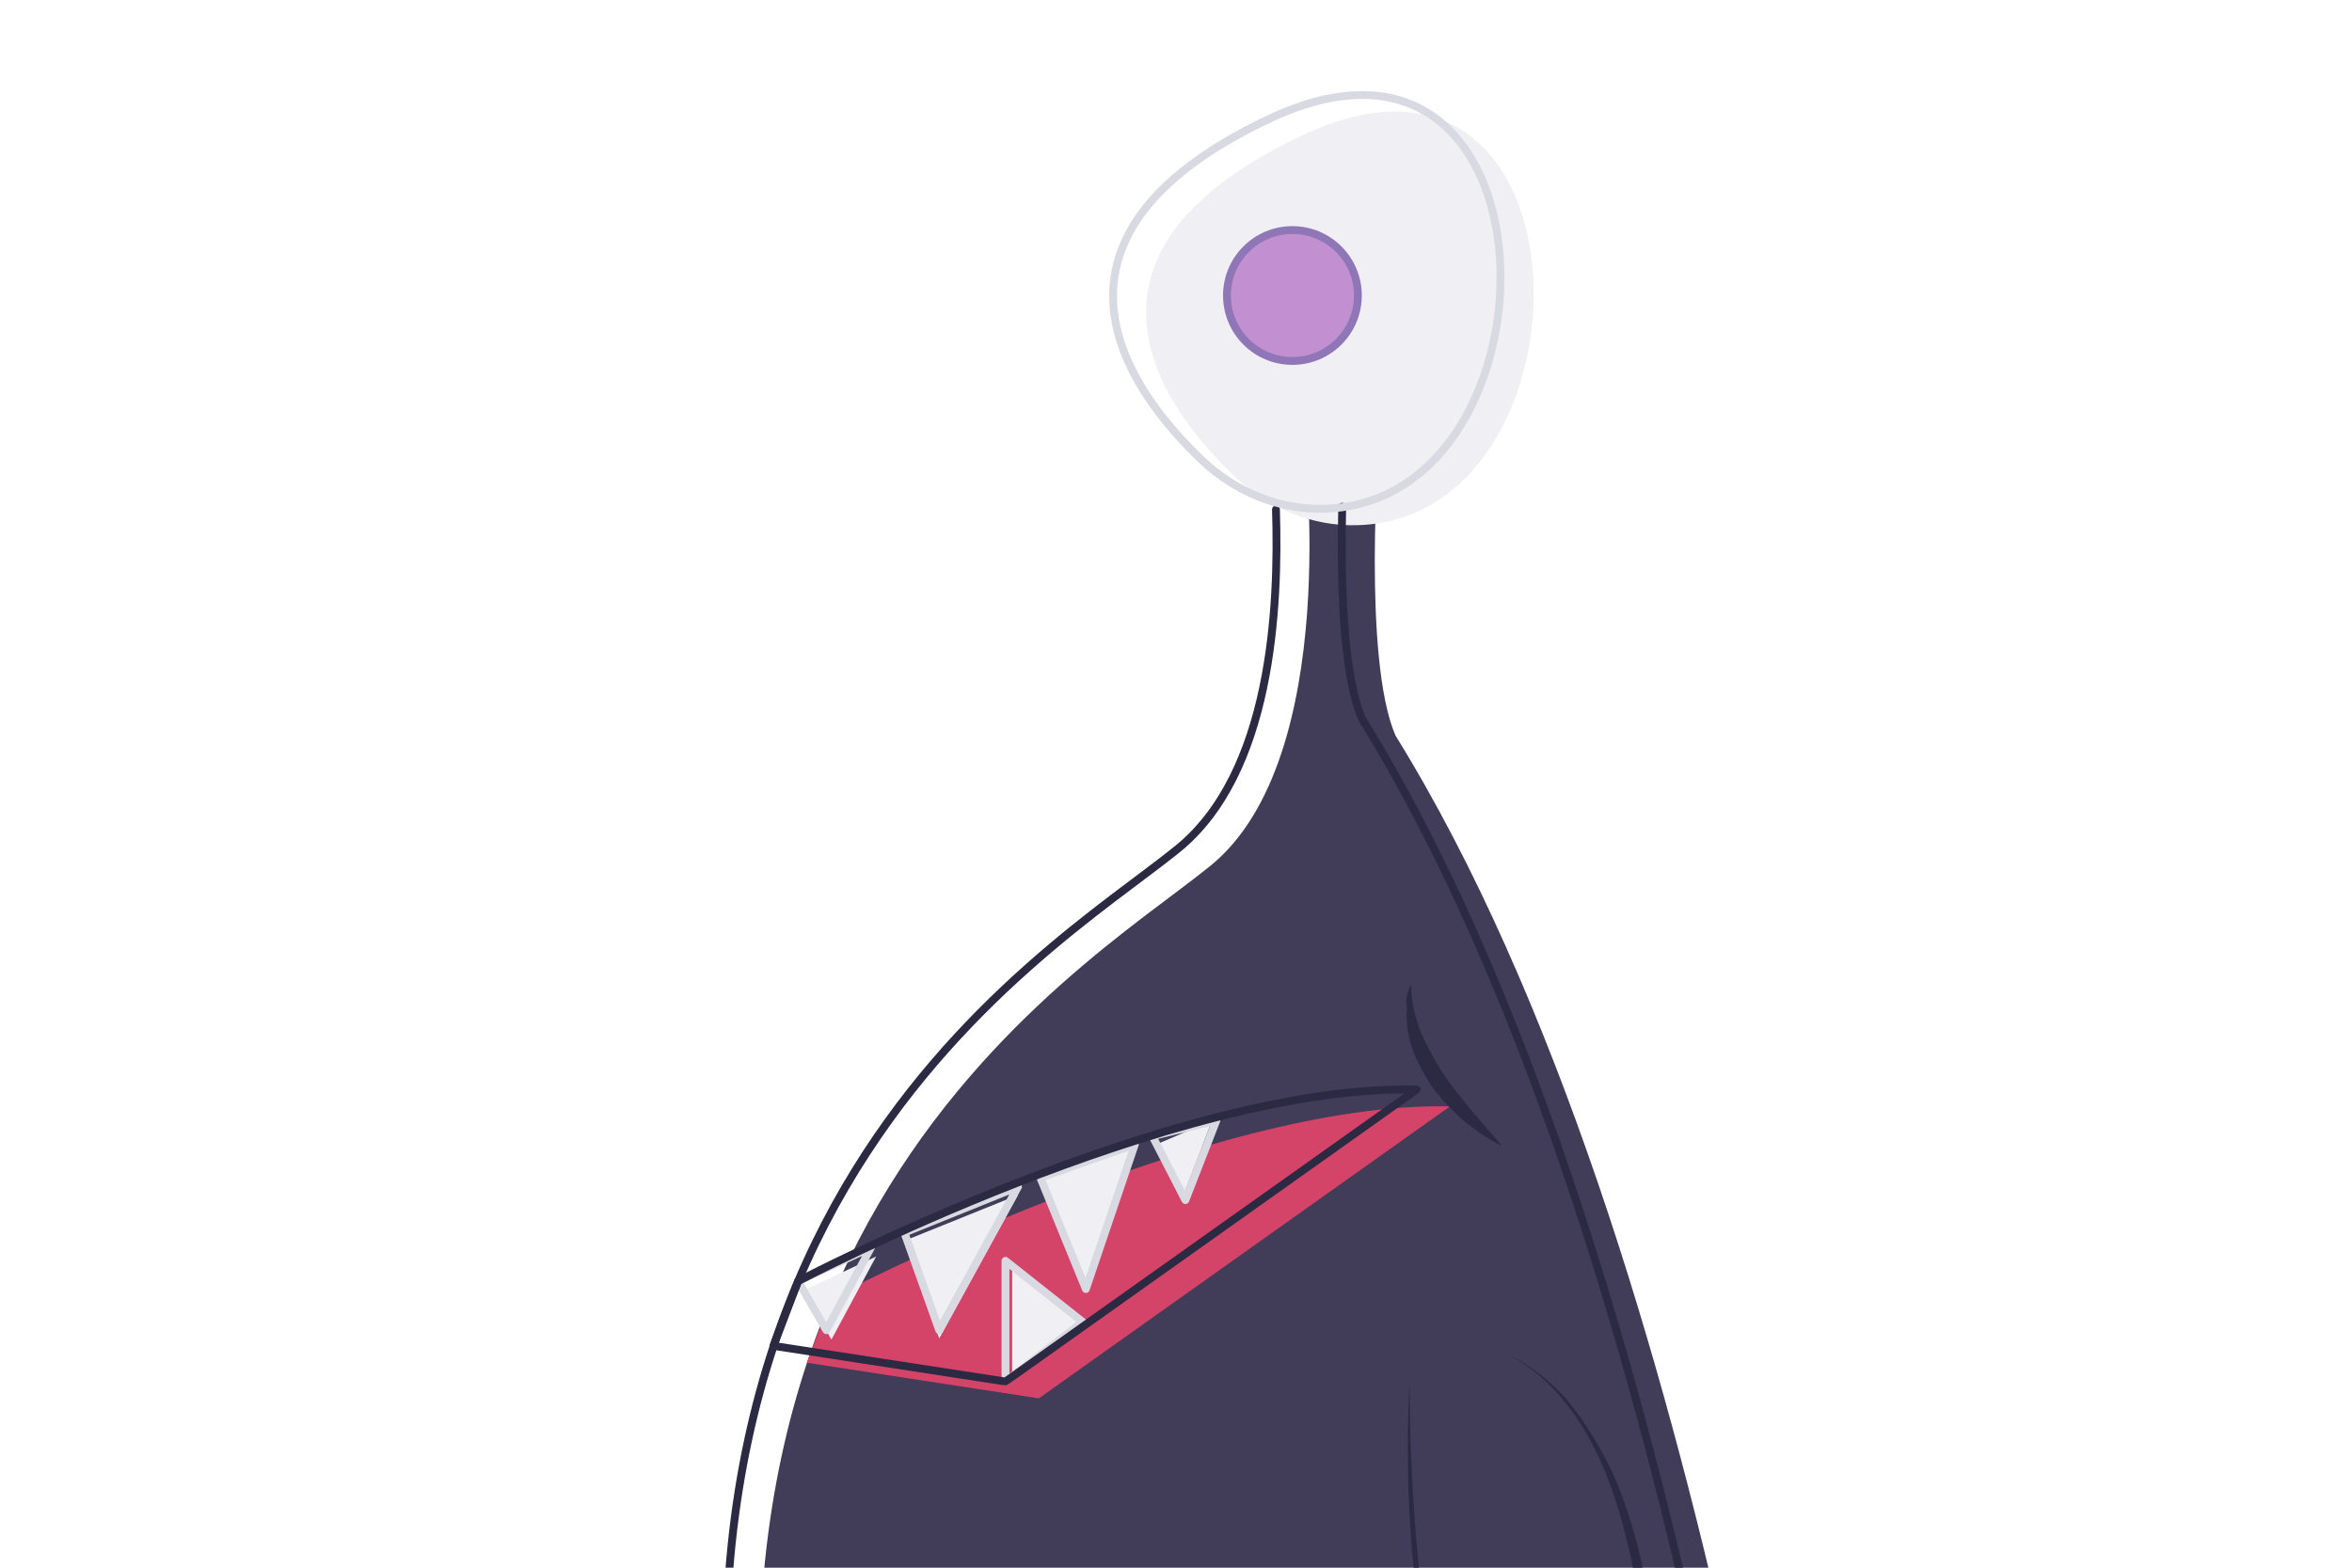 <svg xmlns="http://www.w3.org/2000/svg" xmlns:xlink="http://www.w3.org/1999/xlink" id="Layer_2" x="0" y="0" version="1.0" viewBox="0 0 600 400" style="enable-background:new 0 0 600 400" xml:space="preserve"><style type="text/css">.st0{fill:#413c57}.st1{fill:#f0eff4}.st2{fill:#d44368}.st3,.st4{fill:none;stroke:#d9d9e2;stroke-width:2;stroke-linecap:round;stroke-linejoin:round;stroke-miterlimit:10}.st4{stroke:#2c2942}.st5{fill:#2c2942}.st6{fill:#c290d1;stroke:#8f76b7;stroke-width:2;stroke-linecap:round;stroke-linejoin:round;stroke-miterlimit:10}</style><path d="M332.7,113c0,0,9.9,80.4-23.9,107.9s-158.7,98-99.4,313.1c0,0-31.7,42.3,4.2,54.4c36,12.1,50.1,8.5-7,26.9h60.7	l-3.4-57.1c0,0,73.8,29,132.4,17.6v46.5h66.2c0,0-33.9-13.3-30.3-20.5c3.6-7,52.3-14.8,33.2-40.2c0,0-27.5-241.8-109.4-373.9	c-8.5-19.7-4.2-74.7-4.2-74.7S332.7,113,332.7,113z" class="st0"/><path d="M346.4,134c-11.6,0.4-23.1-4.4-31.5-12.5c-17.8-16.9-47.4-56.1,16.7-86.7C408-1.8,408.9,132.1,346.4,134z" class="st1"/><path d="M205.1,411.4c0,0-29,9.9-27.5,24.3c0,0-16.3-8.9-24.8-5.3l-9.1-22.6v22.6l-48.7,5.3l39.6,4.7l-35.3,4.9	l31.1,3.6l-19,11.2l31.7-4.9c0,0,30.7,35.3,50.6,25.4C213.6,470.6,205.1,411.4,205.1,411.4z" class="st0"/><path d="M212.1,331.2c0,0,95.8-50.4,157.8-48.9L265,356.8l-59.2-9.1L212.1,331.2z" class="st2"/><polygon points="204.9 329.3 212.1 341.8 223.5 320.6" class="st1"/><polygon points="230.7 316.6 239.6 341.5 259.7 304.9" class="st1"/><polygon points="265.4 300.5 277 328.9 289.5 292" class="st1"/><polygon points="295 292 301.4 306.2 309.2 285.9" class="st1"/><polygon points="258.2 351.5 258.2 322.7 277.9 338.4" class="st1"/><polygon points="203.6 326.9 210.8 339.4 222.2 318.3" class="st3"/><path d="M325.5,130c0.8,25.2-1.1,67.3-25.2,86.7c-33.9,27.5-158.7,98-99.4,313.1c0,0-31.7,42.3,4.2,54.4	c36,12.1,50.1,8.5-7,26.9h60.7l-3.4-57.1c0,0,73.8,29,132.4,17.6v46.5h66.2c0,0-33.9-13.3-30.3-20.5c3.6-7,52.3-14.8,33.2-40.2	c0,0-27.5-241.8-109.4-373.9c-5.1-11.8-5.5-36.4-5.1-54.2" class="st4"/><path d="M338,129.8c-11.6,0.4-23.1-4.4-31.5-12.5c-17.8-16.9-47.4-56.1,16.7-86.7C399.5-6.1,400.4,127.9,338,129.8z" class="st3"/><g><path d="M359.6,352.5c0,16.3,0.8,32.6,2.5,48.7c1.9,16.1,4.4,32.2,8.7,47.8c2.1,7.8,4.7,15.4,7.8,22.9 c3.2,7.4,7,14.6,11.6,20.9s10.4,12.1,17.1,16.1c6.8,4,14.4,6.1,22.2,6.3l-1.3,3.6l-9.9-8.5c-0.8-0.6-1.1-2.1-0.2-3 c0.4-0.4,1.1-0.6,1.7-0.6l0,0l18.4,0.6l-0.8,4l-18.4-7.8l0,0c-1.1-0.4-1.5-1.7-1.1-2.8c0.2-0.6,1.1-1.3,1.7-1.3l18.4-1.3l-0.4,3.8 l-26-7.2l0,0c-0.6-0.2-1.1-0.6-1.3-1.3c-1.7-7-1.7-14-0.6-20.7c0.4-3.4,1.5-6.8,2.5-9.9s2.8-6.3,3.8-9.3c1.9-6.1,2.8-12.7,3-19.3 c0.2-6.6,0-13.1-0.4-19.9c-0.6-6.6-1.7-13.1-3.2-19.7c-1.5-6.3-3.4-12.9-5.9-19c-2.5-6.1-5.7-12.1-9.7-17.1c-4-5.3-9.1-9.7-15-12.9 c5.9,3,11.4,7.2,15.7,12.5c4.2,5.3,7.6,11,10.6,17.1c5.5,12.3,8.7,25.6,10.2,38.9c0.8,6.8,1.1,13.3,0.8,20.1 c-0.2,6.8-0.8,13.5-2.8,20.3c-1.1,3.6-2.5,6.1-3.6,9.3c-1.1,3.2-1.9,6.1-2.3,9.5c-0.4,3.2-0.6,6.3-0.6,9.7c0,3.2,0.4,6.6,1.3,9.3 l-1.3-1.3l26,7c1.1,0.2,1.7,1.3,1.5,2.3c-0.2,0.8-0.8,1.5-1.7,1.5l0,0l-18.4,1.5l0.6-4l18.4,7.6c1.1,0.4,1.5,1.7,1.1,2.8 c-0.4,0.8-1.3,1.3-2.1,1.3l-18.4-0.8l1.5-3.6l9.9,8.5l0,0c0.8,0.6,0.8,1.9,0.2,2.8c-0.4,0.4-1.1,0.6-1.5,0.6 c-8.5-0.2-16.9-2.5-24.1-7c-7.2-4.4-13.3-10.4-18.2-17.1c-9.7-13.5-15.2-29.4-19.3-45.3c-3.8-15.9-6.3-32.2-7.6-48.2 C359.1,385.1,358.7,368.8,359.6,352.5z" class="st5"/></g><path d="M187.5,410.9c0,0-19.7,5.9-18.4,20.5c0,0-16.3-8.9-24.8-5.3l-9.1-22.6v22.6l-48.7,5.3l39.6,4.7L90.9,441	l31.1,3.6l-19,11.2l31.7-4.9c0,0,30.7,35.3,50.6,25.4" class="st4"/><polygon points="230.7 314.5 239.6 339.4 259.7 302.8" class="st3"/><polygon points="265.4 300.5 277 328.9 289.5 292" class="st3"/><polygon points="294 289.9 302.4 306.2 310.3 285.9" class="st3"/><polygon points="256.5 352.5 256.5 321.7 276.2 337.3" class="st3"/><path d="M203.6,326.9c0,0,95.8-50.4,157.8-48.9l-104.9,74.5l-59.2-9.1L203.6,326.9z" class="st4"/><g><path d="M455,558c-1.3-3.4-3.4-6.8-5.5-9.9c-2.3-3.2-4.9-6.1-7.8-8.7c-3-2.5-6.1-4.9-9.5-6.8 c-3.4-1.9-7.2-3.4-10.8-4.4c3.8,0.8,7.8,1.9,11.4,3.6c3.6,1.5,7.2,3.6,10.4,6.1c3.2,2.3,6.1,5.1,8.9,8.3s5.1,6.3,7,10.2 c0.4,1.1,0,2.3-0.8,2.8c-1.1,0.4-2.3,0-2.8-0.8C455,558.4,455,558.2,455,558L455,558z" class="st5"/></g><g><path d="M199.4,528.4l13.5-11.2l-10.4,14.2c-0.6,0.8-2.1,1.1-3,0.4c-0.8-0.6-1.1-2.1-0.4-3 C199.2,528.6,199.2,528.4,199.4,528.4z" class="st5"/></g><g><path d="M254.2,555.7L237.7,543l18.6,9.1c1.1,0.4,1.5,1.7,1.1,2.8c-0.4,1.1-1.7,1.5-2.8,1.1 C254.6,555.7,254.4,555.7,254.2,555.7z" class="st5"/></g><g><path d="M360,251.2c0,2.1,0.2,4,0.6,6.1c0.4,1.9,1.1,3.8,1.7,5.7c1.5,3.6,3.4,7,5.5,10.4c2.1,3.4,4.7,6.3,7.2,9.5 c1.3,1.5,2.5,3,4,4.7c1.3,1.5,2.8,3,4,4.7c-1.9-0.8-3.6-2.1-5.5-3.2c-1.7-1.3-3.4-2.5-4.9-3.8c-1.5-1.5-3-3-4.4-4.4 c-1.3-1.7-2.8-3.2-3.8-5.1c-2.3-3.6-4.2-7.6-5.1-11.8c-0.2-1.1-0.4-2.1-0.4-3.2c0-1.1-0.2-2.1,0-3.2 C358.5,255.2,358.9,253.1,360,251.2z" class="st5"/></g><circle cx="329.7" cy="75.4" r="16.7" class="st6"/></svg>